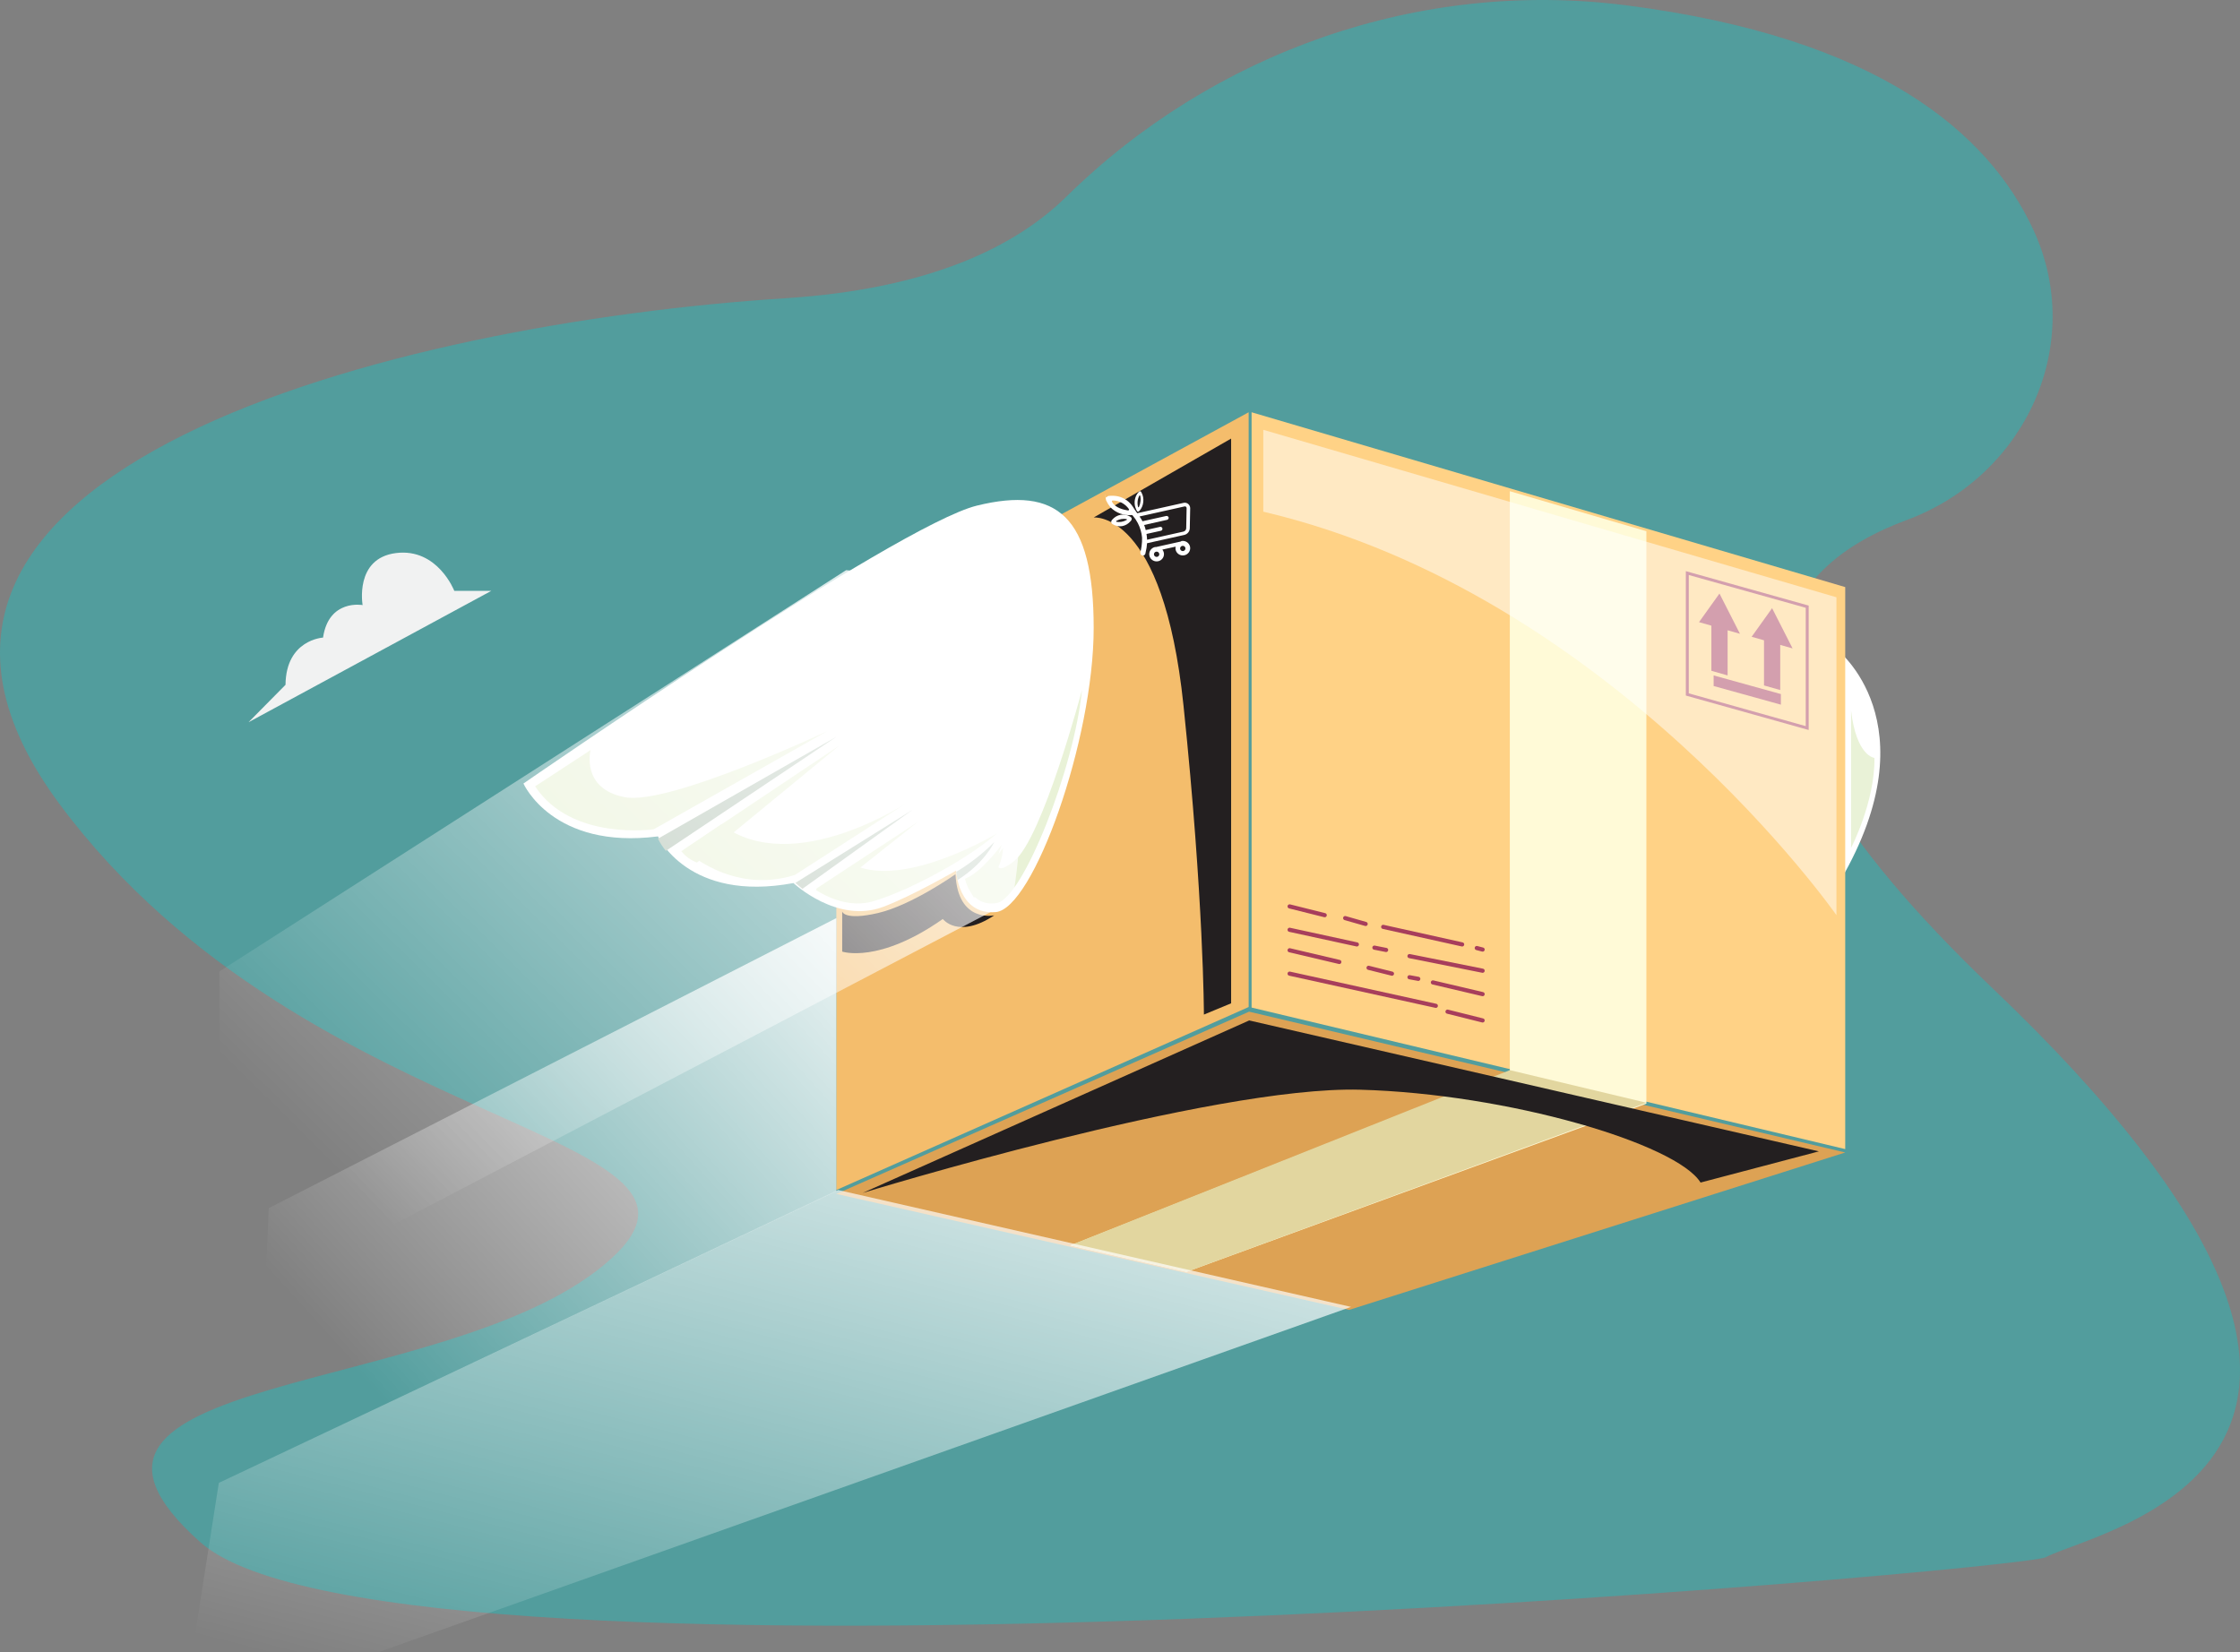<?xml version="1.0" encoding="UTF-8"?>
<svg width="766px" height="565px" viewBox="0 0 766 565" version="1.1" xmlns="http://www.w3.org/2000/svg" xmlns:xlink="http://www.w3.org/1999/xlink">
    <rect x="0" y="0" width="766" height="565" fill="#808080" stroke="none"/>
    <!-- Generator: Sketch 52.4 (67378) - http://www.bohemiancoding.com/sketch -->
    <title>Recurso 18</title>
    <desc>Created with Sketch.</desc>
    <defs>
        <linearGradient x1="104.805%" y1="0.931%" x2="13.345%" y2="80.51%" id="linearGradient-1">
            <stop stop-color="#FFFFFF" offset="0%"></stop>
            <stop stop-color="#FFFFFF" stop-opacity="0" offset="100%"></stop>
        </linearGradient>
        <linearGradient x1="92.302%" y1="-33.922%" x2="20.1%" y2="94.551%" id="linearGradient-2">
            <stop stop-color="#FFFFFF" offset="0%"></stop>
            <stop stop-color="#FFFFFF" stop-opacity="0" offset="100%"></stop>
        </linearGradient>
        <linearGradient x1="115.024%" y1="-3.381%" x2="16.087%" y2="81.397%" id="linearGradient-3">
            <stop stop-color="#FFFFFF" offset="0%"></stop>
            <stop stop-color="#FFFFFF" stop-opacity="0" offset="100%"></stop>
        </linearGradient>
    </defs>
    <g id="Page-1" stroke="none" stroke-width="1" fill="none" fill-rule="evenodd">
        <g id="TYP" transform="translate(-141, -300)">
            <g id="Recurso-18" transform="translate(141, 300)">
                <path d="M556.094,1.818 C485.254,-7.221 414.878,17.883 364.624,67.286 C347.355,84.264 318.063,98.842 268.537,102.002 C136.446,110.447 -65.129,160.291 20.555,275.262 C106.239,390.233 261.903,386.468 206.635,432.535 C151.368,478.603 2.592,468.958 68.56,527.5 C134.529,586.042 691.48,536.969 699.591,532.587 C716.937,523.217 850.427,499.115 681.341,337.956 C571.445,233.191 610.898,193.103 651.971,177.875 C692.846,162.714 713.322,117.615 695.392,78.704 C679.963,45.277 642.009,12.785 556.094,1.818 Z" id="Path" fill="#00D0D2" opacity="0.36"></path>
                <path d="M628,222 C628,222 660.781,247.048 629.422,301 L628,222 Z" id="Path" fill="#FFFFFF"></path>
                <polygon id="Path" fill="#FFD286" points="631 200.792 631 393 428 344.598 428 141"></polygon>
                <polygon id="Path" fill="#F4BD6C" points="427 141 286 217.807 286 407 427 344.412"></polygon>
                <polygon id="Path" fill="#DDA254" points="286 408.333 461.351 448 631 394.161 427.137 346"></polygon>
                <path d="M326.946,297.756 C326.946,297.756 327.663,313.011 340.494,311.947 C353.325,310.882 374,253.075 374,214.772 C374,176.468 361.522,166.184 334.073,172.923 C306.624,179.662 179,267.969 179,267.969 C179,267.969 188.984,290.666 224.995,286.056 C224.995,286.056 235.332,308.753 271.331,302.014 C271.331,302.014 286.291,316.073 301.991,310.169 C312.074,306.371 326.946,297.756 326.946,297.756 Z" id="Path" fill="#FFFFFF"></path>
                <path d="M225,286.839 L286,252 L227.717,291 C226.652,289.724 225.74,288.328 225,286.839 Z" id="Path" fill="#B1C2B3"></path>
                <polygon id="Path" fill="#B1C2B3" points="272 301.957 312 277 274.383 304"></polygon>
                <path d="M327,298.17 C331.715,295.359 336.081,291.943 340,288 C340,288 336.781,295.119 327.419,301 L327,298.17 Z" id="Path" fill="#B1C2B3"></path>
                <polygon id="Path" fill="#FFFAD7" points="516.307 168 516.307 366.393 366 425.968 405.737 435 563 377.472 563 181.686"></polygon>
                <path d="M441,310 L453,313" id="Path" stroke="#A73E5C" stroke-width="1.42" stroke-linecap="round" stroke-linejoin="round"></path>
                <path d="M460,314 L467,316" id="Path" stroke="#A73E5C" stroke-width="1.42" stroke-linecap="round" stroke-linejoin="round"></path>
                <path d="M473,317 L500,323" id="Path" stroke="#A73E5C" stroke-width="1.42" stroke-linecap="round" stroke-linejoin="round"></path>
                <path d="M505,324.24 L507,324.76" id="Path" stroke="#A73E5C" stroke-width="1.42" stroke-linecap="round" stroke-linejoin="round"></path>
                <path d="M441,318 L464,323" id="Path" stroke="#A73E5C" stroke-width="1.42" stroke-linecap="round" stroke-linejoin="round"></path>
                <path d="M470,324.105 L474,324.895" id="Path" stroke="#A73E5C" stroke-width="1.42" stroke-linecap="round" stroke-linejoin="round"></path>
                <path d="M482,327 L507,332" id="Path" stroke="#A73E5C" stroke-width="1.42" stroke-linecap="round" stroke-linejoin="round"></path>
                <path d="M441,325 L458,329" id="Path" stroke="#A73E5C" stroke-width="1.42" stroke-linecap="round" stroke-linejoin="round"></path>
                <path d="M468,331 L476,333" id="Path" stroke="#A73E5C" stroke-width="1.42" stroke-linecap="round" stroke-linejoin="round"></path>
                <path d="M482,334.225 L485,334.775" id="Path" stroke="#A73E5C" stroke-width="1.42" stroke-linecap="round" stroke-linejoin="round"></path>
                <path d="M490,336 L507,340" id="Path" stroke="#A73E5C" stroke-width="1.42" stroke-linecap="round" stroke-linejoin="round"></path>
                <path d="M441,333 L491,344" id="Path" stroke="#A73E5C" stroke-width="1.42" stroke-linecap="round" stroke-linejoin="round"></path>
                <path d="M495,346 L507,349" id="Path" stroke="#A73E5C" stroke-width="1.42" stroke-linecap="round" stroke-linejoin="round"></path>
                <polygon id="Path" fill="#A73E5C" points="588 203 581 212.782 585.231 213.98 585.231 229.42 590.78 231 590.78 215.56 595 216.759"></polygon>
                <polygon id="Path" fill="#A73E5C" points="605.995 208 599 217.785 603.227 218.985 603.227 234.431 608.773 236 608.773 220.565 613 221.765"></polygon>
                <polygon id="Path" fill="#A73E5C" points="609 241 586 234.621 586 231 609 237.379"></polygon>
                <polygon id="Path" stroke="#A73E5C" points="618 249 577 237.509 577 196 618 207.491"></polygon>
                <polygon id="Path" fill="#E2D69F" points="366 425.916 516.307 366 563 377.142 405.737 435"></polygon>
                <path d="M622,393.778 L427.184,349 L295,408 C295,408 414.516,371.306 465.109,372.692 C515.702,374.078 573.334,391.171 581.53,404.447 L622,393.778 Z" id="Path" fill="#231F20" style="mix-blend-mode: soft-light;"></path>
                <path d="M340,313.062 C340,313.062 327.571,315.806 326.739,299 C326.739,299 311.792,309.599 300.207,312.277 C288.621,314.954 288,311.735 288,311.735 L288,325.454 C288,325.454 300.429,329.736 322.4,314.313 C322.4,314.257 327.571,321.283 340,313.062 Z" id="Path" fill="#231F20" style="mix-blend-mode: soft-light;"></path>
                <path d="M335,314.348 C335,314.348 324.986,315.667 324.644,302 C324.644,302 305.62,317.947 289,315.053 L289,319.601 C301.194,321.38 313.487,317.147 322.306,308.133 C322.306,308.133 324.104,318.641 335,314.348 Z" id="Path" fill="#231F20" style="mix-blend-mode: soft-light;"></path>
                <path d="M432,147 L628,204.276 L628,313 C628,313 551.178,202.998 432,174.999 L432,147 Z" id="Path" fill="#FFFFFF" opacity="0.5" style="mix-blend-mode: soft-light;"></path>
                <path d="M421,343.143 L421,150 L374,176.986 C374,176.986 397.759,174.47 404.714,241.287 C411.669,308.103 411.691,347 411.691,347 L421,343.143 Z" id="Path" fill="#231F20" style="mix-blend-mode: soft-light;"></path>
                <path d="M283,250 L223.555,283.626 C223.555,283.626 195.331,287.702 183,268.933 L201.945,256.541 C201.945,256.541 198.55,269.821 213.734,272.659 C228.919,275.496 283,250 283,250 Z" id="Path" fill="#E9F2D7"></path>
                <path d="M234,290.52 C234,290.52 250.003,306.132 271.809,299.246 L311,274 C311,274 271.449,300.715 246.596,281.974 L234,290.52 Z" id="Path" fill="#E9F2D7"></path>
                <path d="M279,304.358 C279,304.358 288.278,310.997 298.032,308.396 C307.785,305.795 328.529,295.634 341,285 C341,285 309.796,303.908 292.023,295.864 L279,304.358 Z" id="Path" fill="#E9F2D7"></path>
                <path d="M342.584,288.833 C342.584,288.833 335.676,298.412 330,300.54 C330,300.54 331.838,310.284 340.811,308.857 C349.784,307.431 367.405,262.597 370,236 C370,236 356.551,286.704 346.768,294.505 C336.984,302.307 342.584,288.833 342.584,288.833 Z" id="Path" fill="#E9F2D7"></path>
                <path d="M233,291.117 L287,255 L238.344,295 C236.231,294.219 234.38,292.874 233,291.117 Z" id="Path" fill="#E9F2D7" style="mix-blend-mode: multiply;"></path>
                <polygon id="Path" fill="#E9F2D7" style="mix-blend-mode: multiply;" points="314 281 279 304.016 282.499 306"></polygon>
                <path d="M343,290 C343,290 335.579,300.54 331.002,302.029 C331.002,302.029 330.848,303.607 333.064,307 C333.053,307 342.66,299.92 343,290 Z" id="Path" fill="#E9F2D7" style="mix-blend-mode: multiply;"></path>
                <path d="M633,243 L633,290 C633,290 641.198,274.224 640.996,259.212 C640.996,259.212 634.835,258.743 633,243 Z" id="Path" fill="#E9F2D7"></path>
                <path d="M635,262 L635,283 C636.616,278.441 637.952,273.753 639,268.97 C639,268.97 636.257,267.244 635,262 Z" id="Path" fill="#E9F2D7" style="mix-blend-mode: multiply;"></path>
                <path d="M289.344,195 L75,332.257 L75,450 L346.116,308.075 C346.116,308.075 368.351,199.735 289.344,195 Z" id="Path" fill="url(#linearGradient-1)" style="mix-blend-mode: overlay;"></path>
                <polygon id="Path" fill="url(#linearGradient-2)" style="mix-blend-mode: overlay;" points="462 446.97 286.593 407 74.832 507.161 62 589"></polygon>
                <polygon id="Path" fill="url(#linearGradient-3)" style="mix-blend-mode: overlay;" points="286 314 286 407.401 88 501 91.897 413.195"></polygon>
                <path d="M168,202.085 L155.355,202.085 C155.355,202.085 149.656,187.351 135.402,189.153 C121.148,190.954 124.003,206.945 124.003,206.945 C124.003,206.945 112.428,204.788 110.466,218.065 C110.466,218.065 97.799,218.732 97.634,234.212 L85,247 L168,202.085 Z" id="Path" fill="#F1F2F2"></path>
                <path d="M406.328,172.365 C405.9,171.999 405.323,171.856 404.771,171.976 L388.891,175.524 L388.779,175.369 C388.308,174.693 387.816,174.005 387.379,173.296 C386.234,171.537 384.456,170.277 382.406,169.77 C381.302,169.539 380.167,169.49 379.047,169.626 C378.666,169.681 378.162,170.424 378.128,170.069 C377.86,167.309 378.072,170.724 378.229,171.078 C378.611,171.927 379.101,172.724 379.685,173.451 C381.593,175.415 384.302,176.411 387.043,176.156 C387.155,176.156 387.211,176.156 387.401,176.4 C388.065,177.175 388.637,178.023 389.104,178.928 C389.902,180.473 390.393,182.156 390.548,183.884 C390.571,184.848 390.515,185.812 390.38,186.767 C390.29,187.474 390.151,188.174 389.966,188.863 L389.966,188.973 C389.961,189.025 389.961,189.077 389.966,189.129 C389.963,189.561 390.283,189.93 390.715,189.991 C391.148,190.053 391.559,189.788 391.679,189.373 C391.803,188.863 391.679,189.206 391.78,188.84 C392.037,187.842 392.194,186.82 392.251,185.791 L404.984,182.953 C406.078,182.698 406.854,181.737 406.866,180.625 L407,173.773 C406.99,173.23 406.745,172.717 406.328,172.365 Z M385.766,174.582 C384.445,174.393 381.286,173.739 380.256,171.577 C380.214,171.487 380.221,171.382 380.276,171.298 C380.33,171.215 380.425,171.165 380.525,171.167 C382.746,171.205 384.809,172.309 386.057,174.127 C386.112,174.224 386.108,174.343 386.047,174.436 C385.986,174.529 385.878,174.581 385.766,174.571 L385.766,174.582 Z M405.779,173.806 L405.645,180.647 C405.639,181.203 405.251,181.683 404.704,181.811 L392.251,184.594 C392.245,184.52 392.245,184.446 392.251,184.372 C392.219,183.785 392.156,183.2 392.06,182.62 L397.055,181.512 C397.388,181.395 397.579,181.048 397.499,180.708 C397.419,180.367 397.093,180.14 396.741,180.181 L391.803,181.29 C391.656,180.699 391.472,180.118 391.254,179.549 L399.161,177.775 C399.49,177.654 399.69,177.322 399.642,176.977 C399.534,176.644 399.21,176.429 398.858,176.456 L390.694,178.274 C390.447,177.791 390.162,177.328 389.843,176.888 C389.776,176.811 389.72,176.722 389.664,176.644 L405.063,173.207 C405.248,173.164 405.443,173.209 405.589,173.329 C405.709,173.441 405.778,173.598 405.779,173.762 L405.779,173.806 Z" id="Shape" fill="#FFFFFF" fill-rule="nonzero"></path>
                <path d="M388.321,173.651 C388.403,173.957 388.515,174.251 388.656,174.528 C388.765,174.726 388.903,174.967 389.139,175 C389.366,175 389.534,174.846 389.712,174.649 C390.41,173.851 390.847,172.817 390.954,171.71 C391.1,170.597 390.894,169.461 390.372,168.497 C390.254,168.267 390.116,168.037 389.879,168.004 C389.642,167.971 389.465,168.168 389.297,168.376 C388.084,169.74 387.681,171.757 388.262,173.563 L388.321,173.651 Z M389.603,169.528 C389.626,169.459 389.685,169.413 389.751,169.413 C389.817,169.413 389.876,169.459 389.899,169.528 C390.062,170.132 390.103,170.769 390.017,171.392 C389.947,172.092 389.763,172.772 389.475,173.399 C389.446,173.46 389.389,173.498 389.327,173.498 C389.265,173.498 389.208,173.46 389.179,173.399 C388.83,172.096 388.983,170.69 389.603,169.517 L389.603,169.528 Z" id="Shape" fill="#FFFFFF" fill-rule="nonzero"></path>
                <path d="M387,177.396 C387,177.055 386.696,176.85 386.432,176.667 C384.385,175.459 381.872,175.923 380.278,177.806 C380.078,178.021 379.977,178.327 380.004,178.637 C380.075,178.932 380.261,179.176 380.511,179.297 C381.492,179.887 382.613,180.114 383.715,179.946 C384.825,179.749 385.847,179.15 386.625,178.239 C386.86,178.039 386.999,177.727 387,177.396 Z M385.216,177.863 C384.682,178.161 384.111,178.364 383.522,178.466 C382.952,178.569 382.37,178.569 381.799,178.466 C381.735,178.44 381.693,178.372 381.693,178.295 C381.693,178.219 381.735,178.151 381.799,178.125 C382.849,177.524 384.042,177.313 385.205,177.521 C385.26,177.519 385.311,177.55 385.34,177.602 C385.368,177.654 385.37,177.719 385.345,177.772 C385.319,177.826 385.27,177.861 385.216,177.863 Z" id="Shape" fill="#FFFFFF" fill-rule="nonzero"></path>
                <path d="M403.913,185.158 C403.801,185.179 403.692,185.211 403.587,185.254 L395.869,186.967 L395.315,187.095 C395.199,187.085 395.083,187.085 394.968,187.095 C393.973,187.315 393.211,188.104 393.037,189.094 C392.863,190.084 393.312,191.08 394.173,191.616 C395.035,192.153 396.14,192.125 396.972,191.545 C397.805,190.965 398.2,189.947 397.975,188.968 C397.89,188.6 397.723,188.257 397.486,187.962 L402.024,186.956 C401.944,187.308 401.944,187.674 402.024,188.026 C402.247,189.006 403.047,189.758 404.052,189.929 C405.056,190.1 406.066,189.658 406.611,188.809 C407.155,187.959 407.126,186.87 406.538,186.05 C405.95,185.229 404.918,184.839 403.924,185.062 L403.913,185.158 Z M395.728,190.444 C395.409,190.515 395.077,190.413 394.856,190.177 C394.635,189.941 394.558,189.606 394.655,189.3 C394.752,188.993 395.008,188.76 395.326,188.689 C395.561,188.635 395.808,188.676 396.012,188.803 C396.216,188.929 396.36,189.131 396.411,189.364 C396.467,189.596 396.426,189.841 396.297,190.044 C396.169,190.247 395.964,190.391 395.728,190.444 Z M404.673,188.454 C404.355,188.525 404.023,188.423 403.801,188.187 C403.58,187.951 403.504,187.616 403.601,187.309 C403.697,187.002 403.953,186.77 404.271,186.699 C404.506,186.645 404.753,186.686 404.957,186.812 C405.161,186.939 405.305,187.141 405.357,187.373 C405.412,187.606 405.371,187.851 405.242,188.054 C405.114,188.256 404.909,188.4 404.673,188.454 Z" id="Shape" fill="#FFFFFF" fill-rule="nonzero"></path>
            </g>
        </g>
    </g>
</svg>